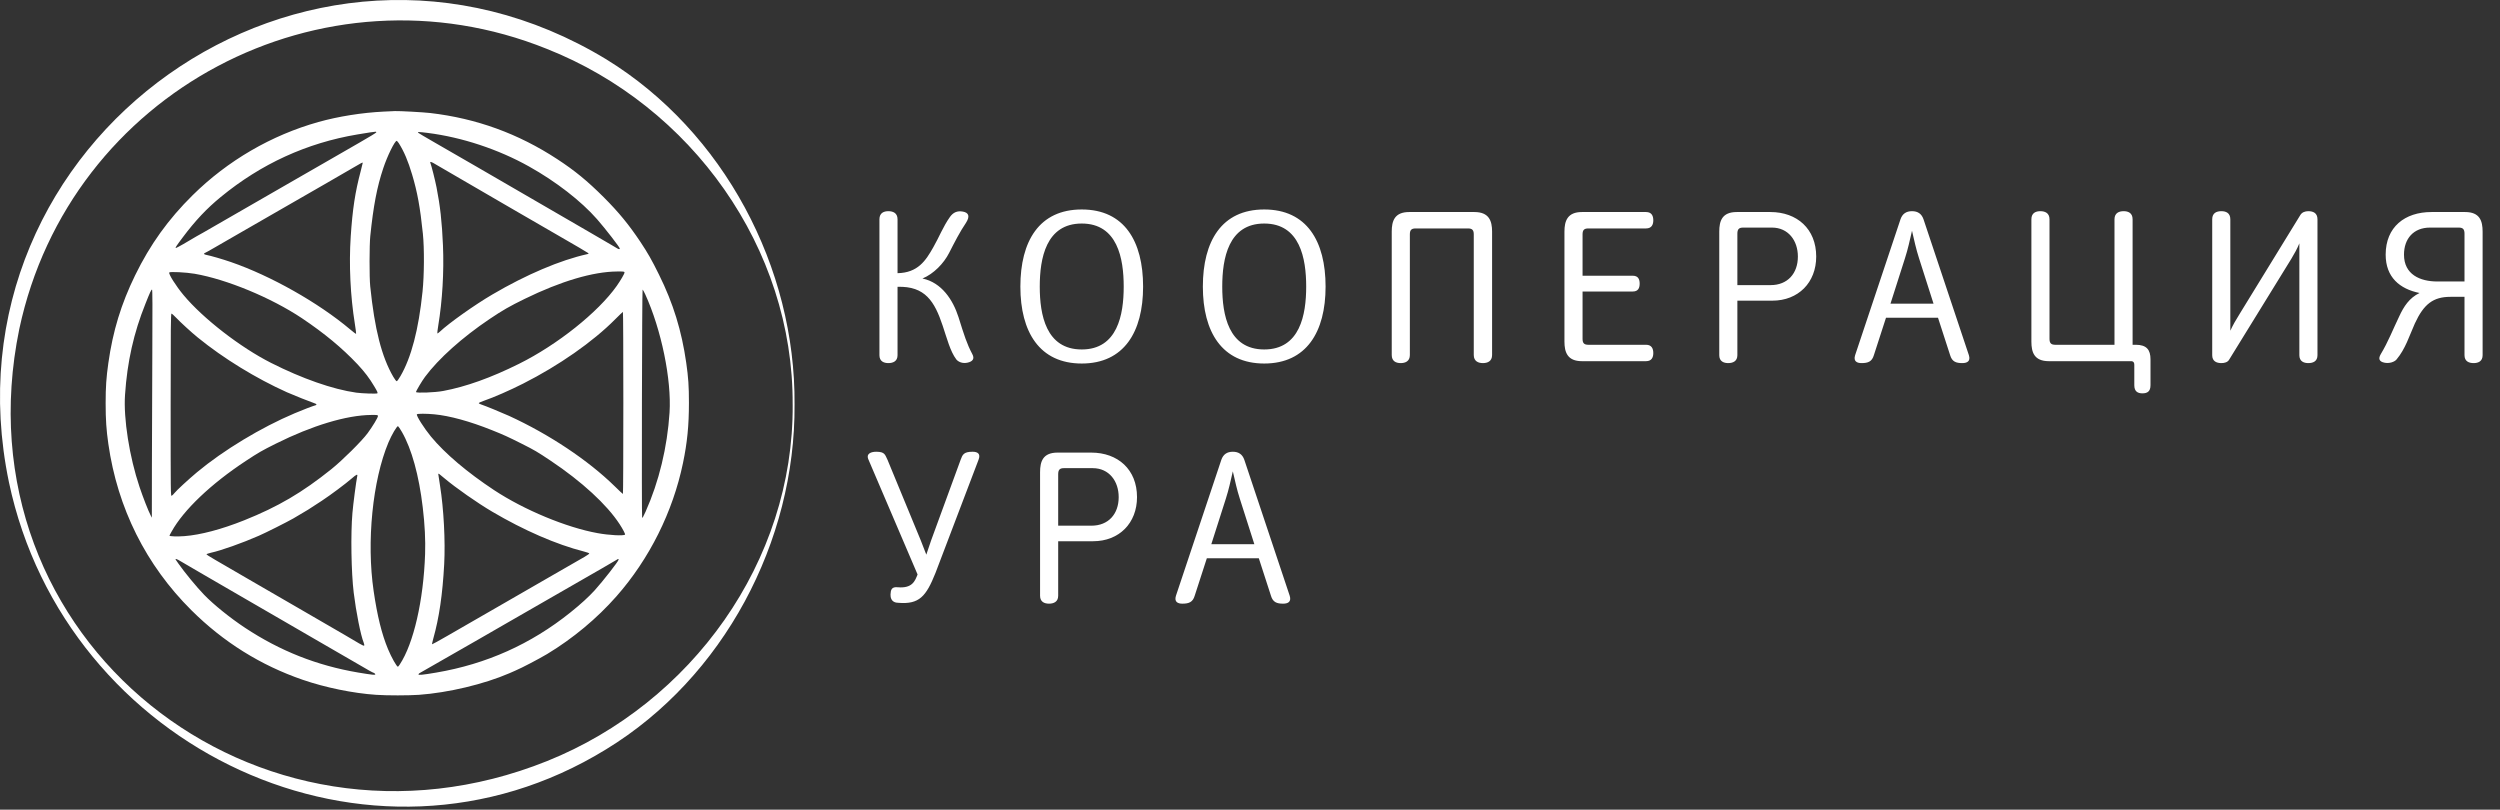<svg width="176" height="57" viewBox="0 0 176 57" fill="none" xmlns="http://www.w3.org/2000/svg">
<rect x="0" y="0" width="176" height="57" fill="#333333" stroke="none"/>
<path d="M55.881 28.484C56.029 39.493 48.981 50.07 38.778 54.206C20.54 61.78 0.332 48.198 0.319 28.484C0.245 8.698 20.529 -4.843 38.782 2.752C48.981 6.896 56.032 17.474 55.881 28.484ZM55.858 28.484C55.947 13.364 43.226 0.736 28.124 0.847C13.046 0.712 0.347 13.413 0.441 28.484C0.392 48.198 20.531 61.56 38.707 54.033C48.89 49.968 55.956 39.456 55.858 28.484Z" fill="white"/>
<path d="M55.936 28.483C56.001 38.124 50.948 47.702 42.67 52.752C26.037 62.982 4.587 52.704 0.63 33.952C-4.392 9.832 21.622 -8.609 42.69 4.181C50.95 9.263 56.016 18.832 55.936 28.483ZM55.803 28.483C55.861 17.441 48.67 7.467 38.498 3.441C22.694 -2.925 4.915 6.471 1.359 23.158C-3.138 45.01 18.088 61.782 38.52 53.577C48.67 49.498 55.883 39.542 55.805 28.483H55.803Z" fill="white"/>
<path d="M27 7.857C25.483 7.932 23.825 8.195 22.424 8.587C19.109 9.515 16.029 11.308 13.564 13.741C11.845 15.439 10.571 17.212 9.515 19.377C8.53 21.392 7.944 23.31 7.627 25.561C7.483 26.575 7.437 27.243 7.437 28.385C7.437 29.552 7.487 30.265 7.627 31.25C8.274 35.773 10.278 39.784 13.473 42.959C15.724 45.198 18.342 46.834 21.311 47.857C22.898 48.405 24.873 48.809 26.485 48.916C27.272 48.97 28.748 48.966 29.494 48.916C31.552 48.768 34.071 48.17 35.864 47.395C35.98 47.346 36.165 47.263 36.276 47.214C36.763 47.008 37.938 46.389 38.527 46.039C40.329 44.95 42.023 43.544 43.401 41.978C45.718 39.347 47.371 36.033 48.084 32.59C48.381 31.16 48.501 29.96 48.501 28.356C48.501 27.181 48.459 26.579 48.311 25.54C47.989 23.285 47.396 21.355 46.394 19.335C45.874 18.28 45.61 17.822 45.083 17.026C44.266 15.806 43.574 14.961 42.506 13.889C41.343 12.73 40.473 12.017 39.232 11.205C36.483 9.403 33.539 8.336 30.286 7.956C29.791 7.899 28.117 7.808 27.804 7.82C27.726 7.82 27.363 7.841 27 7.857ZM26.493 9.317C26.497 9.342 25.961 9.667 25.305 10.042C24.65 10.422 23.491 11.085 22.733 11.523C21.974 11.96 21.298 12.347 21.228 12.388C21.162 12.43 20.251 12.953 19.208 13.551C15.881 15.464 14.809 16.082 14.326 16.363C14.071 16.511 13.852 16.635 13.84 16.635C13.832 16.635 13.758 16.68 13.671 16.734C13.304 16.965 12.43 17.459 12.389 17.459C12.315 17.459 12.38 17.36 12.867 16.709C13.749 15.53 14.557 14.676 15.543 13.868C18.383 11.535 21.599 10.063 25.165 9.465C25.862 9.346 26.415 9.263 26.456 9.271C26.476 9.276 26.493 9.296 26.493 9.317ZM30.113 9.358C32.52 9.663 35.085 10.512 37.237 11.716C39.142 12.78 40.906 14.149 42.032 15.431C42.617 16.099 43.636 17.414 43.636 17.501C43.636 17.558 43.545 17.55 43.45 17.484C43.405 17.455 43.19 17.327 42.976 17.204C42.761 17.076 42.131 16.709 41.574 16.387C40.696 15.876 36.565 13.481 34.751 12.43C34.413 12.232 33.881 11.927 33.576 11.749C32.64 11.205 31.585 10.595 30.525 9.989C29.968 9.671 29.486 9.383 29.453 9.354C29.404 9.304 29.412 9.296 29.515 9.296C29.585 9.296 29.853 9.325 30.113 9.358ZM28.08 10.088C28.447 10.669 28.732 11.345 29.012 12.285C29.383 13.522 29.581 14.611 29.77 16.449C29.878 17.497 29.865 19.385 29.746 20.531C29.47 23.206 28.954 25.173 28.187 26.488C28.076 26.682 27.961 26.839 27.928 26.839C27.895 26.839 27.788 26.699 27.689 26.529C26.868 25.119 26.373 23.174 26.064 20.16C25.998 19.517 26.002 17.253 26.068 16.614C26.287 14.495 26.538 13.168 26.983 11.84C27.268 10.978 27.792 9.915 27.928 9.915C27.948 9.915 28.018 9.993 28.08 10.088ZM30.673 11.572C31.007 11.774 31.655 12.149 35.41 14.326C35.773 14.536 36.35 14.87 36.689 15.068C37.031 15.266 38.218 15.95 39.327 16.594C40.44 17.233 41.372 17.781 41.405 17.814C41.455 17.859 41.446 17.872 41.343 17.892C39.447 18.313 37.056 19.327 34.668 20.729C33.428 21.454 31.613 22.741 30.97 23.347C30.884 23.429 30.805 23.483 30.789 23.47C30.776 23.458 30.805 23.215 30.851 22.934C31.143 21.166 31.263 19.158 31.185 17.274C31.115 15.633 30.987 14.474 30.731 13.184C30.624 12.652 30.381 11.683 30.298 11.469C30.249 11.354 30.368 11.382 30.673 11.572ZM25.536 11.469C25.536 11.485 25.47 11.741 25.396 12.038C25 13.53 24.819 14.722 24.691 16.651C24.559 18.639 24.666 20.836 24.984 22.815C25.042 23.186 25.083 23.495 25.07 23.503C25.058 23.516 24.869 23.376 24.65 23.19C22.411 21.306 19.068 19.418 16.26 18.449C15.675 18.247 14.854 18.008 14.479 17.933C14.347 17.909 14.326 17.843 14.438 17.802C14.475 17.789 14.788 17.616 15.126 17.418C15.469 17.22 16.19 16.804 16.734 16.491C17.278 16.177 18.272 15.604 18.94 15.221C20.985 14.046 21.756 13.6 23.042 12.862C23.722 12.471 24.547 11.992 24.877 11.799C25.479 11.444 25.536 11.415 25.536 11.469ZM43.965 19.183C43.965 19.273 43.71 19.71 43.417 20.131C42.11 21.982 39.236 24.274 36.536 25.614C34.582 26.587 32.813 27.222 31.205 27.523C30.632 27.634 29.288 27.684 29.288 27.597C29.288 27.523 29.709 26.814 29.923 26.529C30.88 25.243 32.537 23.759 34.466 22.46C35.406 21.829 35.86 21.57 36.936 21.042C39.484 19.797 41.747 19.125 43.442 19.113C43.916 19.108 43.965 19.117 43.965 19.183ZM13.704 19.273C15.963 19.665 19.084 20.956 21.249 22.398C22.84 23.466 24.081 24.493 25.174 25.651C25.668 26.179 26.015 26.633 26.357 27.214C26.567 27.564 26.608 27.659 26.563 27.692C26.497 27.733 25.508 27.7 25.083 27.643C23.425 27.408 21.269 26.653 19.084 25.548C16.924 24.456 14.302 22.427 12.925 20.778C12.397 20.147 11.853 19.286 11.915 19.183C11.96 19.113 13.102 19.17 13.704 19.273ZM10.723 24.909C10.707 27.399 10.694 31.011 10.694 32.941L10.69 36.445L10.608 36.288C10.451 35.991 10.063 35.002 9.824 34.285C9.111 32.165 8.686 29.465 8.802 27.795C8.959 25.462 9.412 23.442 10.241 21.38C10.566 20.56 10.649 20.387 10.703 20.387C10.736 20.387 10.74 21.615 10.723 24.909ZM45.421 20.712C46.559 23.198 47.284 26.732 47.136 29.044C46.979 31.477 46.394 33.909 45.446 36.029C45.293 36.371 45.223 36.494 45.206 36.441C45.165 36.313 45.198 20.387 45.239 20.387C45.256 20.387 45.338 20.531 45.421 20.712ZM43.883 28.364C43.883 31.889 43.871 34.775 43.854 34.775C43.838 34.775 43.574 34.528 43.269 34.227C41.393 32.392 38.655 30.57 35.831 29.275C35.246 29.012 34.186 28.579 33.852 28.467C33.766 28.442 33.704 28.397 33.708 28.377C33.716 28.352 33.873 28.282 34.05 28.22C34.767 27.973 35.872 27.49 36.833 27.004C39.344 25.734 41.735 24.064 43.302 22.485C43.586 22.201 43.834 21.962 43.854 21.957C43.871 21.957 43.883 24.839 43.883 28.364ZM12.393 22.361C12.694 22.679 13.473 23.396 13.922 23.759C15.736 25.235 18.016 26.633 20.197 27.614C20.63 27.808 21.863 28.298 22.127 28.385C22.279 28.43 22.325 28.5 22.23 28.525C22.044 28.574 21.22 28.888 20.746 29.094C18.383 30.092 15.732 31.695 13.869 33.246C13.255 33.761 12.418 34.532 12.277 34.717C12.216 34.796 12.133 34.878 12.088 34.903C12.014 34.94 12.014 34.759 12.014 28.509C12.014 23.153 12.026 22.077 12.071 22.077C12.1 22.077 12.245 22.205 12.393 22.361ZM30.575 29.168C31.655 29.271 33.073 29.659 34.627 30.281C35.472 30.619 35.736 30.739 36.746 31.246C37.633 31.691 37.827 31.807 38.771 32.438C40.964 33.905 42.72 35.521 43.619 36.898C43.85 37.253 44.035 37.608 44.002 37.636C43.908 37.735 42.881 37.682 42.073 37.533C39.88 37.138 36.903 35.901 34.788 34.507C32.896 33.258 31.333 31.934 30.34 30.735C29.861 30.154 29.292 29.259 29.35 29.168C29.383 29.114 30.006 29.114 30.575 29.168ZM26.608 29.288C26.608 29.399 26.233 30.017 25.875 30.504C25.458 31.065 24.11 32.4 23.331 33.027C21.277 34.676 19.575 35.674 17.188 36.63C15.596 37.265 14.12 37.657 12.978 37.744C12.492 37.781 11.931 37.764 11.931 37.711C11.931 37.698 11.997 37.566 12.084 37.418C12.925 35.901 14.85 34.066 17.311 32.446C18.206 31.856 18.437 31.724 19.426 31.23C21.983 29.956 24.394 29.23 26.126 29.213C26.575 29.209 26.608 29.213 26.608 29.288ZM28.295 30.409C28.983 31.609 29.494 33.46 29.762 35.723C29.907 36.931 29.96 38.032 29.927 39.001C29.816 42.27 29.119 45.305 28.142 46.781C28.088 46.867 28.027 46.938 28.014 46.938C27.928 46.938 27.552 46.27 27.317 45.701C26.876 44.645 26.559 43.355 26.303 41.598C25.796 38.139 26.229 33.815 27.346 31.151C27.573 30.611 27.944 29.976 28.023 30.005C28.047 30.013 28.171 30.195 28.295 30.409ZM31.308 33.687C32.079 34.338 33.617 35.414 34.648 36.02C36.886 37.34 39.175 38.333 41.1 38.824C41.306 38.877 41.479 38.939 41.488 38.96C41.496 38.98 41.347 39.092 41.158 39.199C40.737 39.442 40.898 39.352 38.585 40.679C37.542 41.281 35.893 42.233 34.916 42.794C33.943 43.355 33.023 43.883 32.875 43.969C32.727 44.051 32.116 44.402 31.523 44.748C30.925 45.095 30.426 45.367 30.418 45.358C30.405 45.346 30.447 45.169 30.504 44.954C30.917 43.491 31.156 41.846 31.271 39.722C31.358 38.086 31.238 35.814 30.979 34.194C30.908 33.773 30.855 33.406 30.855 33.377C30.855 33.307 30.9 33.34 31.308 33.687ZM25.149 33.526C25.075 33.88 24.864 35.48 24.811 36.115C24.683 37.583 24.728 40.3 24.901 41.722C25.07 43.099 25.392 44.724 25.607 45.251C25.644 45.346 25.656 45.433 25.635 45.453C25.615 45.474 25.466 45.408 25.289 45.301C25.12 45.198 24.638 44.913 24.217 44.67C23.797 44.427 22.341 43.581 20.981 42.794C19.62 42.002 18.033 41.087 17.456 40.753C15.151 39.422 14.549 39.067 14.537 39.03C14.528 39.005 14.669 38.956 14.846 38.914C15.551 38.762 17.056 38.23 18.218 37.719C18.697 37.513 20.235 36.738 20.651 36.498C21.624 35.934 21.772 35.839 22.65 35.258C23.31 34.821 24.32 34.066 24.753 33.691C25.099 33.39 25.19 33.353 25.149 33.526ZM12.739 39.525C12.896 39.62 13.193 39.793 13.395 39.908C13.601 40.028 13.935 40.221 14.137 40.341C14.603 40.613 16.495 41.714 17.229 42.134C17.435 42.25 17.963 42.559 18.404 42.815C18.845 43.07 19.55 43.478 19.971 43.722C20.391 43.965 21.319 44.501 22.032 44.917C22.745 45.334 23.516 45.779 23.743 45.907C23.97 46.035 24.497 46.34 24.918 46.587C26.027 47.234 26.208 47.337 26.307 47.366C26.353 47.383 26.406 47.424 26.419 47.457C26.452 47.539 26.245 47.519 25.211 47.346C22.304 46.851 19.719 45.828 17.25 44.196C16.202 43.503 15.036 42.563 14.368 41.87C13.848 41.335 12.991 40.291 12.57 39.69C12.504 39.591 12.422 39.475 12.389 39.43C12.294 39.298 12.426 39.331 12.739 39.525ZM43.553 39.393C43.553 39.5 42.456 40.906 41.867 41.557C41.438 42.027 40.882 42.534 40.152 43.12C37.373 45.346 34.248 46.748 30.71 47.35C29.766 47.511 29.437 47.544 29.461 47.473C29.47 47.44 29.507 47.403 29.54 47.387C29.573 47.366 30.405 46.892 31.391 46.327C32.376 45.763 33.39 45.181 33.638 45.041C34.116 44.769 34.475 44.559 35.39 44.031C35.695 43.854 36.511 43.388 37.204 42.988C37.897 42.592 38.705 42.126 38.997 41.957C39.657 41.578 41.166 40.708 42.382 40.011C42.881 39.722 43.339 39.459 43.392 39.422C43.504 39.343 43.553 39.335 43.553 39.393Z" fill="white"/>
<path d="M63.187 15.437V19.232C64.612 19.202 65.167 18.362 65.707 17.402C66.097 16.727 66.397 15.947 66.877 15.272C67.102 14.957 67.387 14.822 67.792 14.897C68.197 14.972 68.302 15.227 68.002 15.692C67.582 16.307 67.192 17.072 66.817 17.807C66.442 18.542 65.737 19.277 64.942 19.607C66.292 19.892 67.087 21.107 67.477 22.322C67.882 23.612 68.062 24.197 68.452 24.932C68.632 25.262 68.467 25.457 68.107 25.532C67.777 25.607 67.477 25.487 67.327 25.307C66.892 24.737 66.652 23.777 66.367 22.937C65.797 21.227 65.137 20.132 63.187 20.192V25.007C63.187 25.442 62.857 25.562 62.542 25.562C62.227 25.562 61.912 25.442 61.912 25.007V15.437C61.912 14.987 62.227 14.867 62.542 14.867C62.857 14.867 63.187 14.987 63.187 15.437ZM79.109 20.177C79.109 18.197 78.674 15.737 76.154 15.737C73.634 15.737 73.199 18.197 73.199 20.177C73.199 22.157 73.634 24.602 76.154 24.602C78.674 24.602 79.109 22.157 79.109 20.177ZM71.834 20.177C71.834 16.982 73.154 14.747 76.154 14.747C79.154 14.747 80.474 16.982 80.474 20.177C80.474 23.372 79.124 25.592 76.154 25.592C73.184 25.592 71.834 23.372 71.834 20.177ZM91.956 20.177C91.956 18.197 91.521 15.737 89.001 15.737C86.481 15.737 86.046 18.197 86.046 20.177C86.046 22.157 86.481 24.602 89.001 24.602C91.521 24.602 91.956 22.157 91.956 20.177ZM84.681 20.177C84.681 16.982 86.001 14.747 89.001 14.747C92.001 14.747 93.321 16.982 93.321 20.177C93.321 23.372 91.971 25.592 89.001 25.592C86.031 25.592 84.681 23.372 84.681 20.177ZM105.043 16.307V24.992C105.043 25.442 104.713 25.562 104.398 25.562C104.083 25.562 103.753 25.442 103.753 24.992V16.502C103.753 16.202 103.648 16.082 103.348 16.082H99.659C99.359 16.082 99.254 16.202 99.254 16.502V24.992C99.254 25.442 98.924 25.562 98.609 25.562C98.293 25.562 97.978 25.442 97.978 24.992V16.307C97.978 15.557 98.174 14.927 99.209 14.927H103.798C104.833 14.927 105.043 15.557 105.043 16.307ZM110.137 24.047V16.307C110.137 15.557 110.347 14.927 111.367 14.927H115.882C116.287 14.927 116.392 15.212 116.392 15.512C116.392 15.797 116.287 16.082 115.882 16.082H111.817C111.517 16.082 111.412 16.202 111.412 16.502V19.412H114.952C115.342 19.412 115.432 19.682 115.432 19.967C115.432 20.252 115.342 20.522 114.952 20.522H111.412V23.852C111.412 24.152 111.517 24.272 111.817 24.272H115.882C116.287 24.272 116.392 24.557 116.392 24.857C116.392 25.142 116.287 25.427 115.882 25.427H111.367C110.347 25.427 110.137 24.797 110.137 24.047ZM122.311 25.007C122.311 25.442 121.981 25.562 121.666 25.562C121.351 25.562 121.036 25.442 121.036 25.007V16.307C121.036 15.557 121.231 14.927 122.266 14.927H124.636C126.511 14.927 127.861 16.112 127.861 18.062C127.861 19.892 126.601 21.167 124.771 21.167H122.311V25.007ZM122.311 20.072H124.651C125.851 20.072 126.571 19.247 126.571 18.062C126.571 16.937 125.896 16.022 124.741 16.022H122.716C122.416 16.022 122.311 16.142 122.311 16.457V20.072ZM135.415 15.437L138.61 25.007C138.745 25.442 138.475 25.562 138.145 25.562C137.695 25.562 137.425 25.457 137.29 25.007L136.435 22.367H132.775L131.92 25.007C131.785 25.457 131.515 25.562 131.05 25.562C130.735 25.562 130.465 25.442 130.6 25.007L133.795 15.437C133.93 15.047 134.2 14.867 134.605 14.867C135.01 14.867 135.28 15.047 135.415 15.437ZM133.09 21.377H136.12L135.1 18.182C134.89 17.537 134.755 16.892 134.605 16.247C134.455 16.892 134.32 17.537 134.11 18.182L133.09 21.377ZM143.01 24.047V15.437C143.01 14.987 143.325 14.867 143.64 14.867C143.955 14.867 144.285 14.987 144.285 15.437V23.852C144.285 24.152 144.39 24.272 144.69 24.272H148.86V15.437C148.86 14.987 149.19 14.867 149.505 14.867C149.82 14.867 150.135 14.987 150.135 15.437V24.272H150.36C151.125 24.272 151.395 24.632 151.395 25.292V27.122C151.395 27.572 151.155 27.692 150.825 27.692C150.51 27.692 150.255 27.572 150.255 27.122V25.682C150.255 25.397 150.045 25.427 149.955 25.427H144.24C143.205 25.427 143.01 24.797 143.01 24.047ZM157.015 15.437V23.282C157.21 22.862 157.39 22.547 157.69 22.067L161.935 15.152C162.055 14.942 162.28 14.867 162.505 14.867C162.835 14.867 163.15 14.987 163.15 15.437V25.007C163.15 25.442 162.835 25.562 162.505 25.562C162.19 25.562 161.875 25.442 161.875 25.007V17.132C161.74 17.477 161.515 17.882 161.305 18.227L156.94 25.307C156.835 25.502 156.61 25.562 156.385 25.562C156.055 25.562 155.74 25.442 155.74 25.007V15.437C155.74 14.987 156.055 14.867 156.385 14.867C156.7 14.867 157.015 14.987 157.015 15.437ZM173.501 25.007V20.897H172.511C171.296 20.897 170.636 21.407 170.006 22.772C169.616 23.642 169.346 24.557 168.716 25.307C168.566 25.487 168.191 25.607 167.861 25.532C167.501 25.457 167.411 25.262 167.606 24.932C168.131 24.062 168.461 23.192 168.896 22.292C169.226 21.572 169.616 20.972 170.336 20.627C168.941 20.342 167.951 19.517 167.951 17.927C167.951 15.977 169.301 14.927 171.176 14.927H173.546C174.581 14.927 174.776 15.557 174.776 16.307V25.007C174.776 25.442 174.461 25.562 174.146 25.562C173.816 25.562 173.501 25.442 173.501 25.007ZM173.501 19.817V16.457C173.501 16.142 173.396 16.022 173.096 16.022H171.071C169.916 16.022 169.241 16.802 169.241 17.927C169.241 19.322 170.366 19.817 171.596 19.817H173.501Z" fill="white"/>
<path d="M62.482 32.373L64.822 38.043L65.212 39.048L65.557 38.028L67.627 32.373C67.762 32.013 67.837 31.803 68.467 31.803C68.797 31.803 69.067 31.923 68.887 32.373L65.857 40.338C65.197 41.988 64.717 42.558 63.247 42.438C63.082 42.438 62.677 42.393 62.692 41.853C62.707 41.523 62.767 41.298 63.202 41.343C64.237 41.433 64.417 40.893 64.597 40.443L61.147 32.373C60.937 31.923 61.342 31.803 61.687 31.803C62.302 31.803 62.302 32.013 62.482 32.373ZM74.496 41.943C74.496 42.378 74.166 42.498 73.851 42.498C73.536 42.498 73.221 42.378 73.221 41.943V33.243C73.221 32.493 73.416 31.863 74.451 31.863H76.821C78.696 31.863 80.046 33.048 80.046 34.998C80.046 36.828 78.786 38.103 76.956 38.103H74.496V41.943ZM74.496 37.008H76.836C78.036 37.008 78.756 36.183 78.756 34.998C78.756 33.873 78.081 32.958 76.926 32.958H74.901C74.601 32.958 74.496 33.078 74.496 33.393V37.008ZM87.601 32.373L90.796 41.943C90.931 42.378 90.661 42.498 90.331 42.498C89.881 42.498 89.611 42.393 89.476 41.943L88.621 39.303H84.961L84.106 41.943C83.971 42.393 83.701 42.498 83.236 42.498C82.921 42.498 82.651 42.378 82.786 41.943L85.981 32.373C86.116 31.983 86.386 31.803 86.791 31.803C87.196 31.803 87.466 31.983 87.601 32.373ZM85.276 38.313H88.306L87.286 35.118C87.076 34.473 86.941 33.828 86.791 33.183C86.641 33.828 86.506 34.473 86.296 35.118L85.276 38.313Z" fill="white"/>
</svg>
